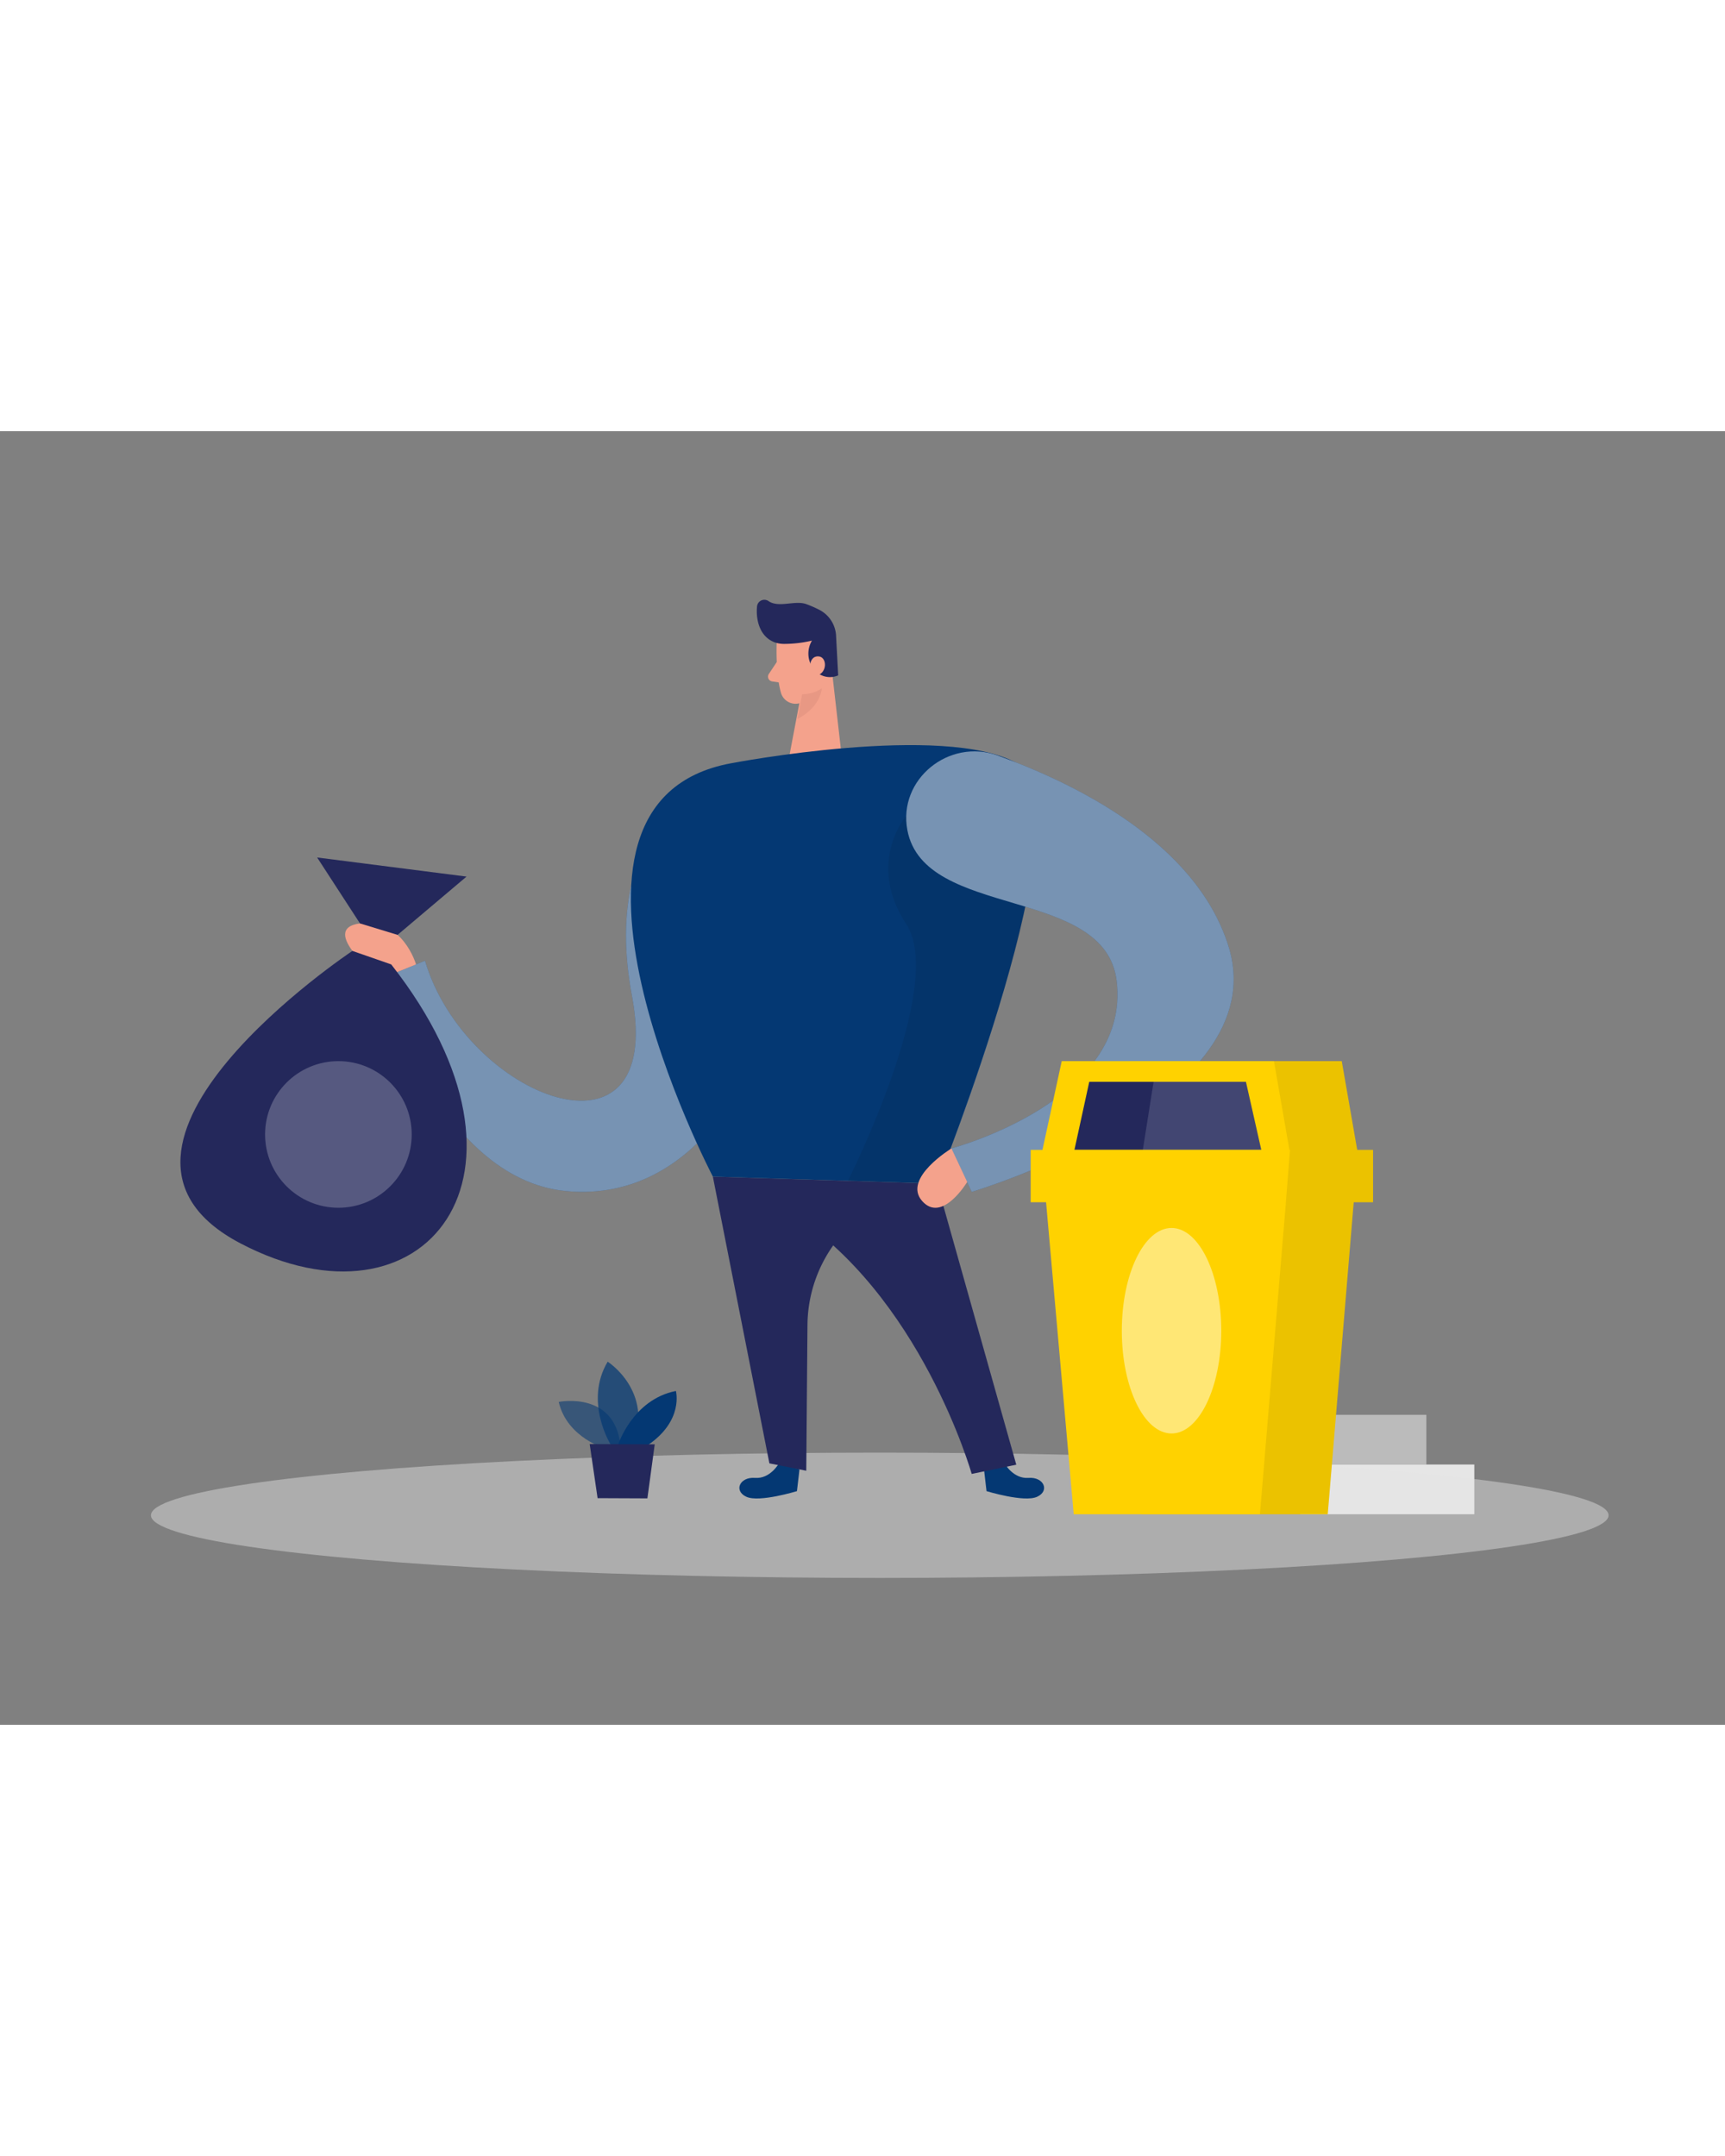 <svg id="Layer_1" data-name="Layer 1" xmlns="http://www.w3.org/2000/svg" viewBox="0 0 400 300" data-imageid="achievement-3" imageName="Recycling" class="illustrations_image" style="width: 240px;"><rect x="0" y="0" width="400" height="300" fill="#808080" stroke="none"/><title>#74_recycle_twocolour</title><rect x="301.5" y="228.11" width="29.25" height="11.53" fill="#e6e6e6" opacity="0.58"/><rect x="301.5" y="239.64" width="40.37" height="11.53" fill="#e6e6e6"/><path d="M166.55,78.93s-27.83,10.41-20,52.06-38.6,23.56-48-8.18L88.24,127s12.94,46.46,43.14,49.23,46.61-29.15,48.52-50.5S166.55,78.93,166.55,78.93Z" fill="#043873" class="target-color"/><path d="M166.55,78.93s-27.83,10.41-20,52.06-38.6,23.56-48-8.18L88.24,127s12.94,46.46,43.14,49.23,46.61-29.15,48.52-50.5S166.55,78.93,166.55,78.93Z" fill="#fff" opacity="0.46"/><ellipse cx="204" cy="251.41" rx="169" ry="14.53" fill="#e6e6e6" opacity="0.45"/><path d="M180.1,49.11s-.32,7,1,11.59a3.53,3.53,0,0,0,4.4,2.36c2.3-.72,5.21-2.37,5.83-6.1l1.85-6.2a6.3,6.3,0,0,0-3.05-6.6C186.11,41.48,180.08,44.83,180.1,49.11Z" fill="#f4a28c"/><polygon points="192.73 53.93 195.33 76.75 182.66 77.28 185.85 60.47 192.73 53.93" fill="#f4a28c"/><path d="M181.85,49.33a28.46,28.46,0,0,0,6.43-.76,5.84,5.84,0,0,0,.26,6.4,4.75,4.75,0,0,0,5.82,1.66l-.48-9A7.17,7.17,0,0,0,190,41.43a26.58,26.58,0,0,0-3.07-1.34c-2.63-.93-6.35.95-8.74-.7a1.7,1.7,0,0,0-2.64,1.21c-.29,2.76.38,7,4.14,8.39A6.81,6.81,0,0,0,181.85,49.33Z" fill="#24285b"/><path d="M187.79,54.8s-.06-2.7,2-2.58,2.14,4-.6,4.5Z" fill="#f4a28c"/><path d="M180.12,53.53l-1.84,2.77a1.12,1.12,0,0,0,.78,1.73l2.7.4Z" fill="#f4a28c"/><path d="M186,61a8.25,8.25,0,0,0,4.57-1.36s-.18,4.24-5.67,7.12Z" fill="#ce8172" opacity="0.31"/><path d="M140.56,236s-9.05-2.47-11-10.88c0,0,14-2.84,14.41,11.63Z" fill="#043873" opacity="0.58" class="target-color"/><path d="M141.67,235.13s-6.32-10-.76-19.34c0,0,10.66,6.77,5.92,19.36Z" fill="#043873" opacity="0.73" class="target-color"/><path d="M143.3,235.13s3.34-10.55,13.43-12.55c0,0,1.89,6.86-6.54,12.58Z" fill="#043873" class="target-color"/><polygon points="136.74 234.9 138.57 247.44 150.12 247.49 151.82 234.96 136.74 234.9" fill="#24285b"/><path d="M232.94,239.37s2,3.64,5.55,3.37,5,3,2,4.38-11.73-1.31-11.73-1.31l-.59-5.07Z" fill="#043873" class="target-color"/><path d="M180.62,239.37s-2,3.64-5.55,3.37-5,3-2,4.38,11.73-1.31,11.73-1.31l.59-5.07Z" fill="#043873" class="target-color"/><path d="M165.3,172.87l13.11,66.5,8.55,1.71.28-33.81a32.32,32.32,0,0,1,23.23-30.75l6.83-2Z" fill="#24285b"/><path d="M217.3,174.51l18.36,65.17-10.34,2.14s-11.81-41.77-42.64-61Z" fill="#24285b"/><path d="M169.58,77s49.36-9.46,66.23,0-18.51,97.5-18.51,97.5l-52-1.64S119.8,86.06,169.58,77Z" fill="#043873" class="target-color"/><path d="M210.14,89.2s-9.37,10.85,0,25.09-13.53,59.57-13.53,59.57l20.69.65s17.07-44.9,20.45-64.25C240.8,92.79,210.14,89.2,210.14,89.2Z" opacity="0.08"/><path d="M210.4,92.49c-2.2-11.76,9.65-21.35,20.91-17.29,17.9,6.44,45.87,20.08,53.5,44.05,11.47,36.06-59.49,57.16-59.49,57.16l-4.73-10.07s41.64-11,38.36-38.79C256.32,105.28,214.31,113.33,210.4,92.49Z" fill="#043873" class="target-color"/><path d="M210.4,92.49c-2.2-11.76,9.65-21.35,20.91-17.29,17.9,6.44,45.87,20.08,53.5,44.05,11.47,36.06-59.49,57.16-59.49,57.16l-4.73-10.07s41.64-11,38.36-38.79C256.32,105.28,214.31,113.33,210.4,92.49Z" fill="#fff" opacity="0.46"/><polygon points="257.28 167.45 261.92 146.09 311.13 146.09 314.85 167.45 307.88 251.17 264.7 251.17 257.28 167.45" fill="#ffd200"/><polygon points="257.28 167.45 261.92 146.09 311.13 146.09 314.85 167.45 307.88 251.17 264.7 251.17 257.28 167.45" opacity="0.08"/><path d="M220.63,166.33s-11.45,6.94-6.8,12.2,10.45-4.43,10.45-4.43Z" fill="#f4a28c"/><polygon points="241.56 167.45 246.2 146.09 295.41 146.09 299.13 167.45 292.16 251.17 248.98 251.17 241.56 167.45" fill="#ffd200"/><polygon points="252.58 150.89 249.14 166.67 292.47 166.67 288.91 150.89 252.58 150.89" fill="#24285b"/><ellipse cx="271.66" cy="208.61" rx="11.53" ry="23.83" fill="#fff" opacity="0.46"/><rect x="239" y="166.67" width="79.39" height="12.14" fill="#ffd200"/><polygon points="318.39 178.81 298.18 178.81 299.13 166.67 318.39 166.67 318.39 178.81" opacity="0.08"/><path d="M96.47,123.66s-3.07-10.8-13-9.51S88.24,127,88.24,127Z" fill="#f4a28c"/><polygon points="83.47 114.15 73.54 98.86 108.18 103.29 92.19 116.81 83.47 114.15" fill="#24285b"/><path d="M81.72,120.53s-68.46,45.52-26,67.8,73.47-15.59,35-64.67Z" fill="#24285b"/><circle cx="78.47" cy="163.09" r="17" fill="#fff" opacity="0.23"/><polygon points="267.5 150.89 265 166.67 292.47 166.67 288.91 150.89 267.5 150.89" fill="#fff" opacity="0.14"/></svg>